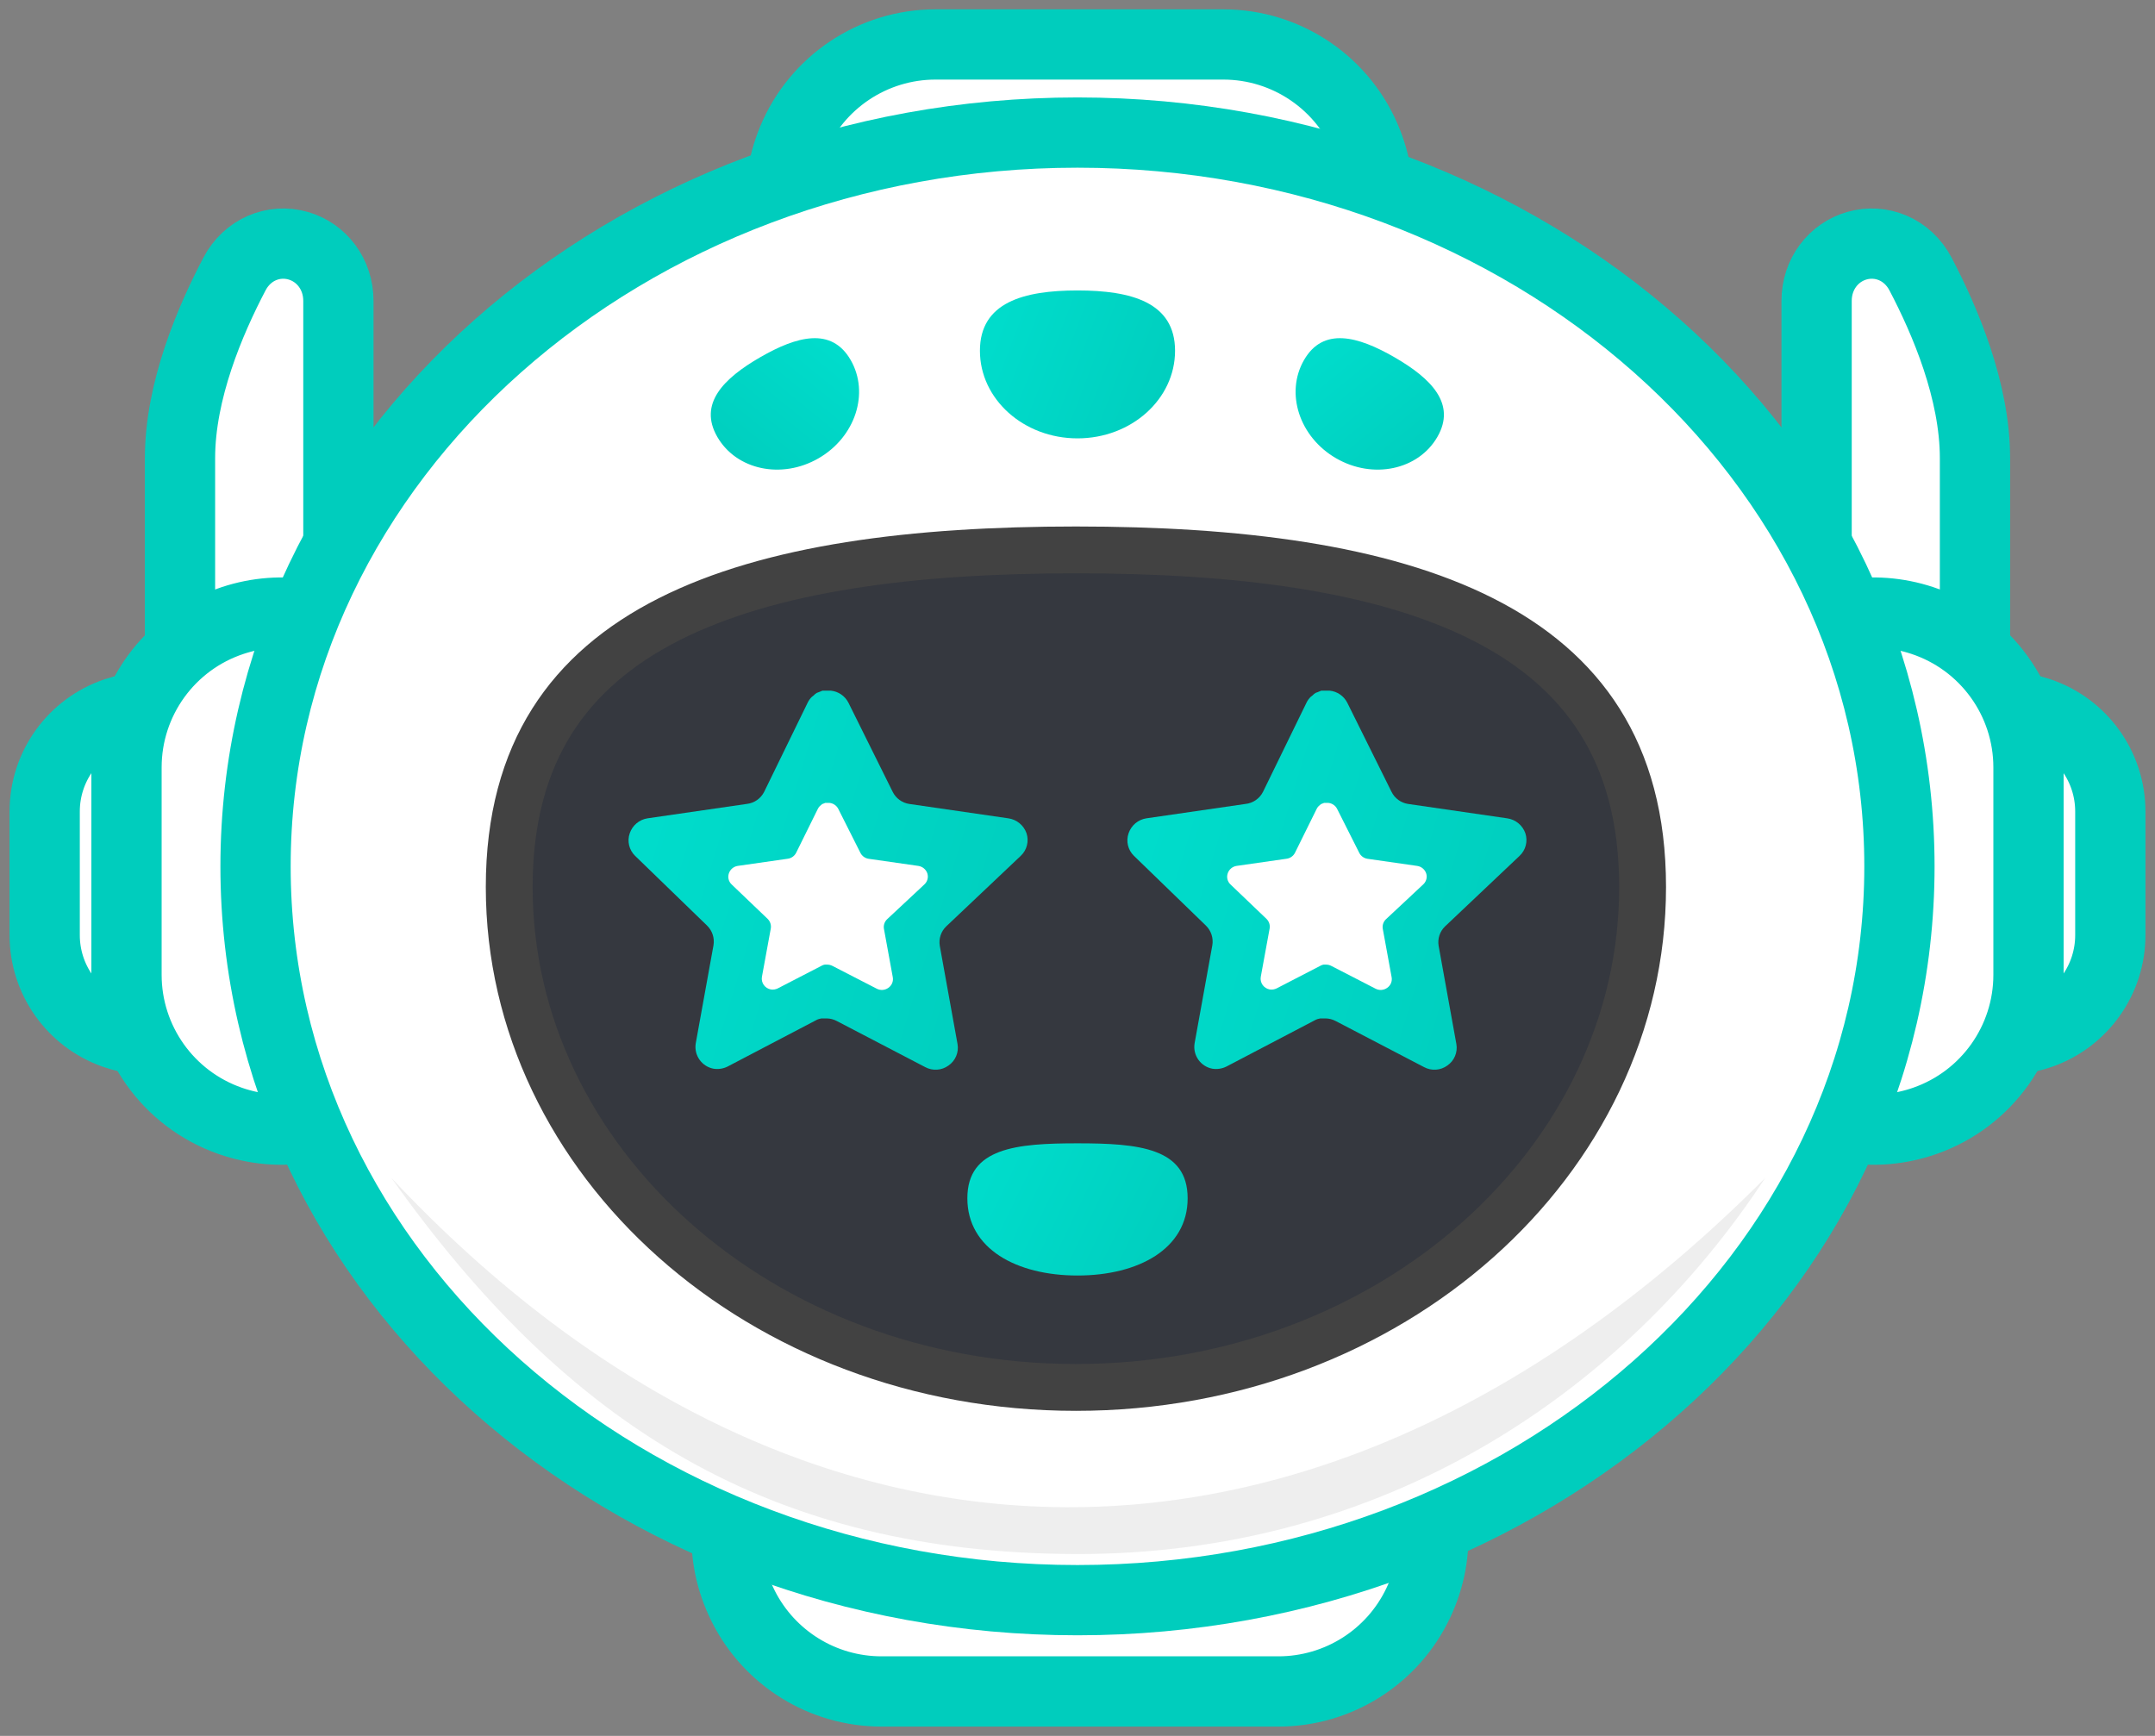 <svg width="108" height="87" viewBox="0 0 108 87" fill="none" xmlns="http://www.w3.org/2000/svg">
    <rect x="0" y="0" width="108" height="87" fill="#808080" stroke="none"/>
    <path d="M93.065 12.313C94.281 11.967 95.6 12.497 96.249 13.733C97.478 16.075 98.978 19.586 98.978 22.967V32.785C98.978 34.408 97.662 35.717 96.045 35.718H93.976C92.355 35.718 91.041 34.404 91.041 32.784V15.079C91.041 13.741 91.883 12.649 93.065 12.313Z" fill="white" stroke="#00CDBD" stroke-width="3.521"/>
    <path d="M95.3 40.67C95.3 37.098 98.802 34.577 102.19 35.71C104.323 36.424 105.761 38.421 105.761 40.67V46.868C105.761 49.082 104.366 51.057 102.279 51.797C98.875 53.005 95.3 50.48 95.3 46.868V40.67Z" fill="white" stroke="#00CDBD" stroke-width="3.521"/>
    <path d="M86.151 38.461C86.151 33.178 91.318 29.442 96.335 31.097C99.513 32.145 101.66 35.114 101.66 38.461V48.855C101.66 52.151 99.577 55.087 96.466 56.175C91.425 57.938 86.151 54.196 86.151 48.855V38.461Z" fill="white" stroke="#00CDBD" stroke-width="3.521"/>
    <path d="M14.935 12.313C13.719 11.967 12.4 12.497 11.751 13.733C10.522 16.075 9.021 19.586 9.021 22.967V32.785C9.021 34.408 10.338 35.717 11.955 35.718H14.024C15.645 35.718 16.959 34.404 16.959 32.784V15.079C16.959 13.741 16.116 12.649 14.935 12.313Z" fill="white" stroke="#00CDBD" stroke-width="3.521"/>
    <path d="M12.7 40.67C12.7 37.098 9.198 34.577 5.81 35.71C3.677 36.424 2.239 38.421 2.239 40.67V46.868C2.239 49.082 3.634 51.057 5.721 51.797C9.125 53.005 12.7 50.48 12.7 46.868V40.67Z" fill="white" stroke="#00CDBD" stroke-width="3.521"/>
    <path d="M21.849 38.461C21.849 33.178 16.682 29.442 11.665 31.097C8.487 32.145 6.34 35.114 6.34 38.461V48.855C6.34 52.151 8.423 55.087 11.534 56.175C16.575 57.938 21.849 54.196 21.849 48.855V38.461Z" fill="white" stroke="#00CDBD" stroke-width="3.521"/>
    <path d="M64.07 69.263C69.768 69.263 73.52 75.203 71.072 80.348C69.787 83.05 67.062 84.772 64.07 84.772L44.177 84.772C41.249 84.772 38.571 83.122 37.253 80.508C34.653 75.351 38.401 69.263 44.177 69.263L64.07 69.263Z" fill="white" stroke="#00CDBD" stroke-width="3.521"/>
    <path d="M61.307 17.737C66.767 17.737 70.517 12.242 68.527 7.157C67.364 4.184 64.499 2.228 61.307 2.228L46.886 2.228C43.751 2.228 40.925 4.116 39.724 7.011C37.606 12.117 41.358 17.737 46.886 17.737L61.307 17.737Z" fill="white" stroke="#00CDBD" stroke-width="3.521"/>
    <path d="M54 6.644C76.547 6.644 95.192 22.919 95.192 43.421C95.192 63.922 76.547 80.197 54 80.197C31.452 80.197 12.807 63.922 12.807 43.421C12.807 22.919 31.452 6.644 54 6.644Z" fill="white" stroke="#00CDBD" stroke-width="3.521"/>
    <path d="M53.921 27.56C62.047 27.56 69.208 28.457 74.304 31.033C76.829 32.31 78.816 33.984 80.178 36.144C81.538 38.301 82.321 41.018 82.321 44.458C82.321 58.179 69.742 69.535 53.921 69.535C38.1 69.535 25.52 58.179 25.52 44.458C25.52 41.018 26.304 38.301 27.664 36.144C29.026 33.984 31.012 32.31 33.538 31.033C38.633 28.457 45.795 27.56 53.921 27.56Z" fill="#35383F" stroke="#424242" stroke-width="2.347"/>
    <path d="M58.889 17.579C58.889 20.004 56.7 21.97 54 21.97C51.3 21.97 49.11 20.004 49.11 17.579C49.11 15.154 51.3 14.557 54 14.557C56.7 14.557 58.889 15.154 58.889 17.579Z" fill="url(#paint0_linear_3721_515)"/>
    <path d="M72.035 21.898C71.078 23.555 68.807 24.035 66.962 22.969C65.117 21.904 64.397 19.698 65.354 18.041C66.31 16.384 68.041 16.84 69.886 17.905C71.731 18.97 72.991 20.242 72.035 21.898Z" fill="url(#paint1_linear_3721_515)"/>
    <path d="M35.95 21.898C36.906 23.555 39.177 24.035 41.022 22.969C42.867 21.904 43.587 19.698 42.631 18.041C41.674 16.384 39.943 16.84 38.098 17.905C36.253 18.97 34.993 20.242 35.95 21.898Z" fill="url(#paint2_linear_3721_515)"/>
    <path d="M88.464 59.036C66.303 81.276 40.041 80.803 19.615 59.036C28.478 71.512 38.635 77.841 53.921 77.885C69.288 77.929 81.366 69.841 88.464 59.036Z" fill="#EEEEEE"/>
    <path d="M47.417 46.432C47.158 46.683 47.039 47.046 47.098 47.402L47.987 52.321C48.062 52.738 47.886 53.16 47.537 53.401C47.195 53.651 46.74 53.681 46.367 53.481L41.938 51.172C41.785 51.09 41.614 51.046 41.439 51.041H41.168C41.074 51.055 40.982 51.085 40.898 51.131L36.468 53.451C36.249 53.561 36.001 53.6 35.758 53.561C35.166 53.449 34.771 52.885 34.868 52.29L35.758 47.371C35.817 47.012 35.698 46.647 35.439 46.392L31.829 42.893C31.527 42.6 31.422 42.16 31.56 41.763C31.694 41.367 32.036 41.078 32.449 41.013L37.418 40.292C37.796 40.253 38.128 40.023 38.298 39.683L40.488 35.194C40.54 35.094 40.607 35.002 40.688 34.924L40.778 34.854C40.825 34.802 40.879 34.759 40.939 34.724L41.048 34.684L41.218 34.614H41.639C42.014 34.653 42.345 34.878 42.518 35.214L44.737 39.683C44.897 40.01 45.208 40.237 45.567 40.292L50.536 41.013C50.956 41.073 51.307 41.363 51.446 41.763C51.577 42.164 51.464 42.604 51.156 42.893L47.417 46.432Z" fill="url(#paint3_linear_3721_515)"/>
    <path d="M44.458 46.071C44.329 46.194 44.269 46.374 44.299 46.549L44.743 48.977C44.781 49.182 44.693 49.391 44.518 49.51C44.347 49.633 44.12 49.648 43.934 49.549L41.719 48.409C41.642 48.369 41.557 48.347 41.469 48.345H41.334C41.287 48.352 41.241 48.366 41.199 48.389L38.984 49.534C38.875 49.589 38.751 49.608 38.629 49.589C38.333 49.533 38.136 49.255 38.184 48.961L38.629 46.534C38.659 46.357 38.599 46.177 38.47 46.051L36.664 44.324C36.513 44.179 36.461 43.962 36.53 43.767C36.597 43.571 36.768 43.428 36.974 43.397L39.459 43.041C39.648 43.022 39.814 42.908 39.899 42.74L40.994 40.525C41.02 40.476 41.053 40.43 41.094 40.392L41.139 40.357C41.162 40.331 41.189 40.31 41.219 40.293L41.274 40.273L41.359 40.239H41.569C41.757 40.258 41.923 40.369 42.009 40.535L43.119 42.74C43.199 42.902 43.354 43.014 43.533 43.041L46.018 43.397C46.228 43.426 46.404 43.569 46.473 43.767C46.539 43.964 46.482 44.181 46.328 44.324L44.458 46.071Z" fill="white"/>
    <path d="M72.417 46.432C72.158 46.683 72.039 47.046 72.098 47.402L72.987 52.321C73.062 52.738 72.886 53.16 72.537 53.401C72.195 53.651 71.74 53.681 71.367 53.481L66.939 51.172C66.784 51.09 66.614 51.046 66.439 51.041H66.168C66.074 51.055 65.982 51.085 65.898 51.131L61.468 53.451C61.249 53.561 61.001 53.6 60.758 53.561C60.166 53.449 59.771 52.885 59.868 52.29L60.758 47.371C60.817 47.012 60.698 46.647 60.439 46.392L56.829 42.893C56.527 42.6 56.422 42.16 56.56 41.763C56.694 41.367 57.036 41.078 57.449 41.013L62.418 40.292C62.796 40.253 63.128 40.023 63.298 39.683L65.488 35.194C65.54 35.094 65.607 35.002 65.688 34.924L65.778 34.854C65.825 34.802 65.879 34.759 65.939 34.724L66.048 34.684L66.218 34.614H66.638C67.014 34.653 67.345 34.878 67.518 35.214L69.737 39.683C69.897 40.01 70.208 40.237 70.567 40.292L75.536 41.013C75.956 41.073 76.307 41.363 76.446 41.763C76.577 42.164 76.464 42.604 76.156 42.893L72.417 46.432Z" fill="url(#paint4_linear_3721_515)"/>
    <path d="M69.458 46.071C69.329 46.194 69.269 46.374 69.299 46.549L69.743 48.977C69.781 49.182 69.693 49.391 69.518 49.51C69.347 49.633 69.12 49.648 68.933 49.549L66.719 48.409C66.642 48.369 66.557 48.347 66.469 48.345H66.334C66.287 48.352 66.241 48.366 66.199 48.389L63.984 49.534C63.875 49.589 63.751 49.608 63.629 49.589C63.333 49.533 63.136 49.255 63.184 48.961L63.629 46.534C63.659 46.357 63.599 46.177 63.47 46.051L61.664 44.324C61.513 44.179 61.461 43.962 61.53 43.767C61.597 43.571 61.768 43.428 61.974 43.397L64.459 43.041C64.648 43.022 64.814 42.908 64.899 42.74L65.994 40.525C66.02 40.476 66.053 40.43 66.094 40.392L66.139 40.357C66.162 40.331 66.189 40.31 66.219 40.293L66.274 40.273L66.359 40.239H66.569C66.757 40.258 66.923 40.369 67.009 40.535L68.119 42.74C68.199 42.902 68.354 43.014 68.534 43.041L71.018 43.397C71.228 43.426 71.404 43.569 71.473 43.767C71.539 43.964 71.482 44.181 71.328 44.324L69.458 46.071Z" fill="white"/>
    <path d="M59.52 60.056C59.52 62.592 57.049 63.926 54 63.926C50.951 63.926 48.48 62.592 48.48 60.056C48.48 57.52 50.951 57.301 54 57.301C57.049 57.301 59.52 57.52 59.52 60.056Z" fill="url(#paint5_linear_3721_515)"/>
    <defs>
        <linearGradient id="paint0_linear_3721_515" x1="58.889" y1="21.97" x2="47.885" y2="17.761" gradientUnits="userSpaceOnUse">
            <stop stop-color="#00CDBD"/>
            <stop offset="1" stop-color="#00DECD"/>
        </linearGradient>
        <linearGradient id="paint1_linear_3721_515" x1="70.303" y1="24.898" x2="64.445" y2="17.682" gradientUnits="userSpaceOnUse">
            <stop stop-color="#00CDBD"/>
            <stop offset="1" stop-color="#00DECD"/>
        </linearGradient>
        <linearGradient id="paint2_linear_3721_515" x1="37.681" y1="24.898" x2="43.54" y2="17.682" gradientUnits="userSpaceOnUse">
            <stop stop-color="#00CDBD"/>
            <stop offset="1" stop-color="#00DECD"/>
        </linearGradient>
        <linearGradient id="paint3_linear_3721_515" x1="51.5" y1="53.612" x2="27.9" y2="46.409" gradientUnits="userSpaceOnUse">
            <stop stop-color="#00CDBD"/>
            <stop offset="1" stop-color="#00DECD"/>
        </linearGradient>
        <linearGradient id="paint4_linear_3721_515" x1="76.5" y1="53.612" x2="52.9" y2="46.409" gradientUnits="userSpaceOnUse">
            <stop stop-color="#00CDBD"/>
            <stop offset="1" stop-color="#00DECD"/>
        </linearGradient>
        <linearGradient id="paint5_linear_3721_515" x1="59.52" y1="63.926" x2="47.974" y2="58.346" gradientUnits="userSpaceOnUse">
            <stop stop-color="#00CDBD"/>
            <stop offset="1" stop-color="#00DECD"/>
        </linearGradient>
    </defs>
</svg>
